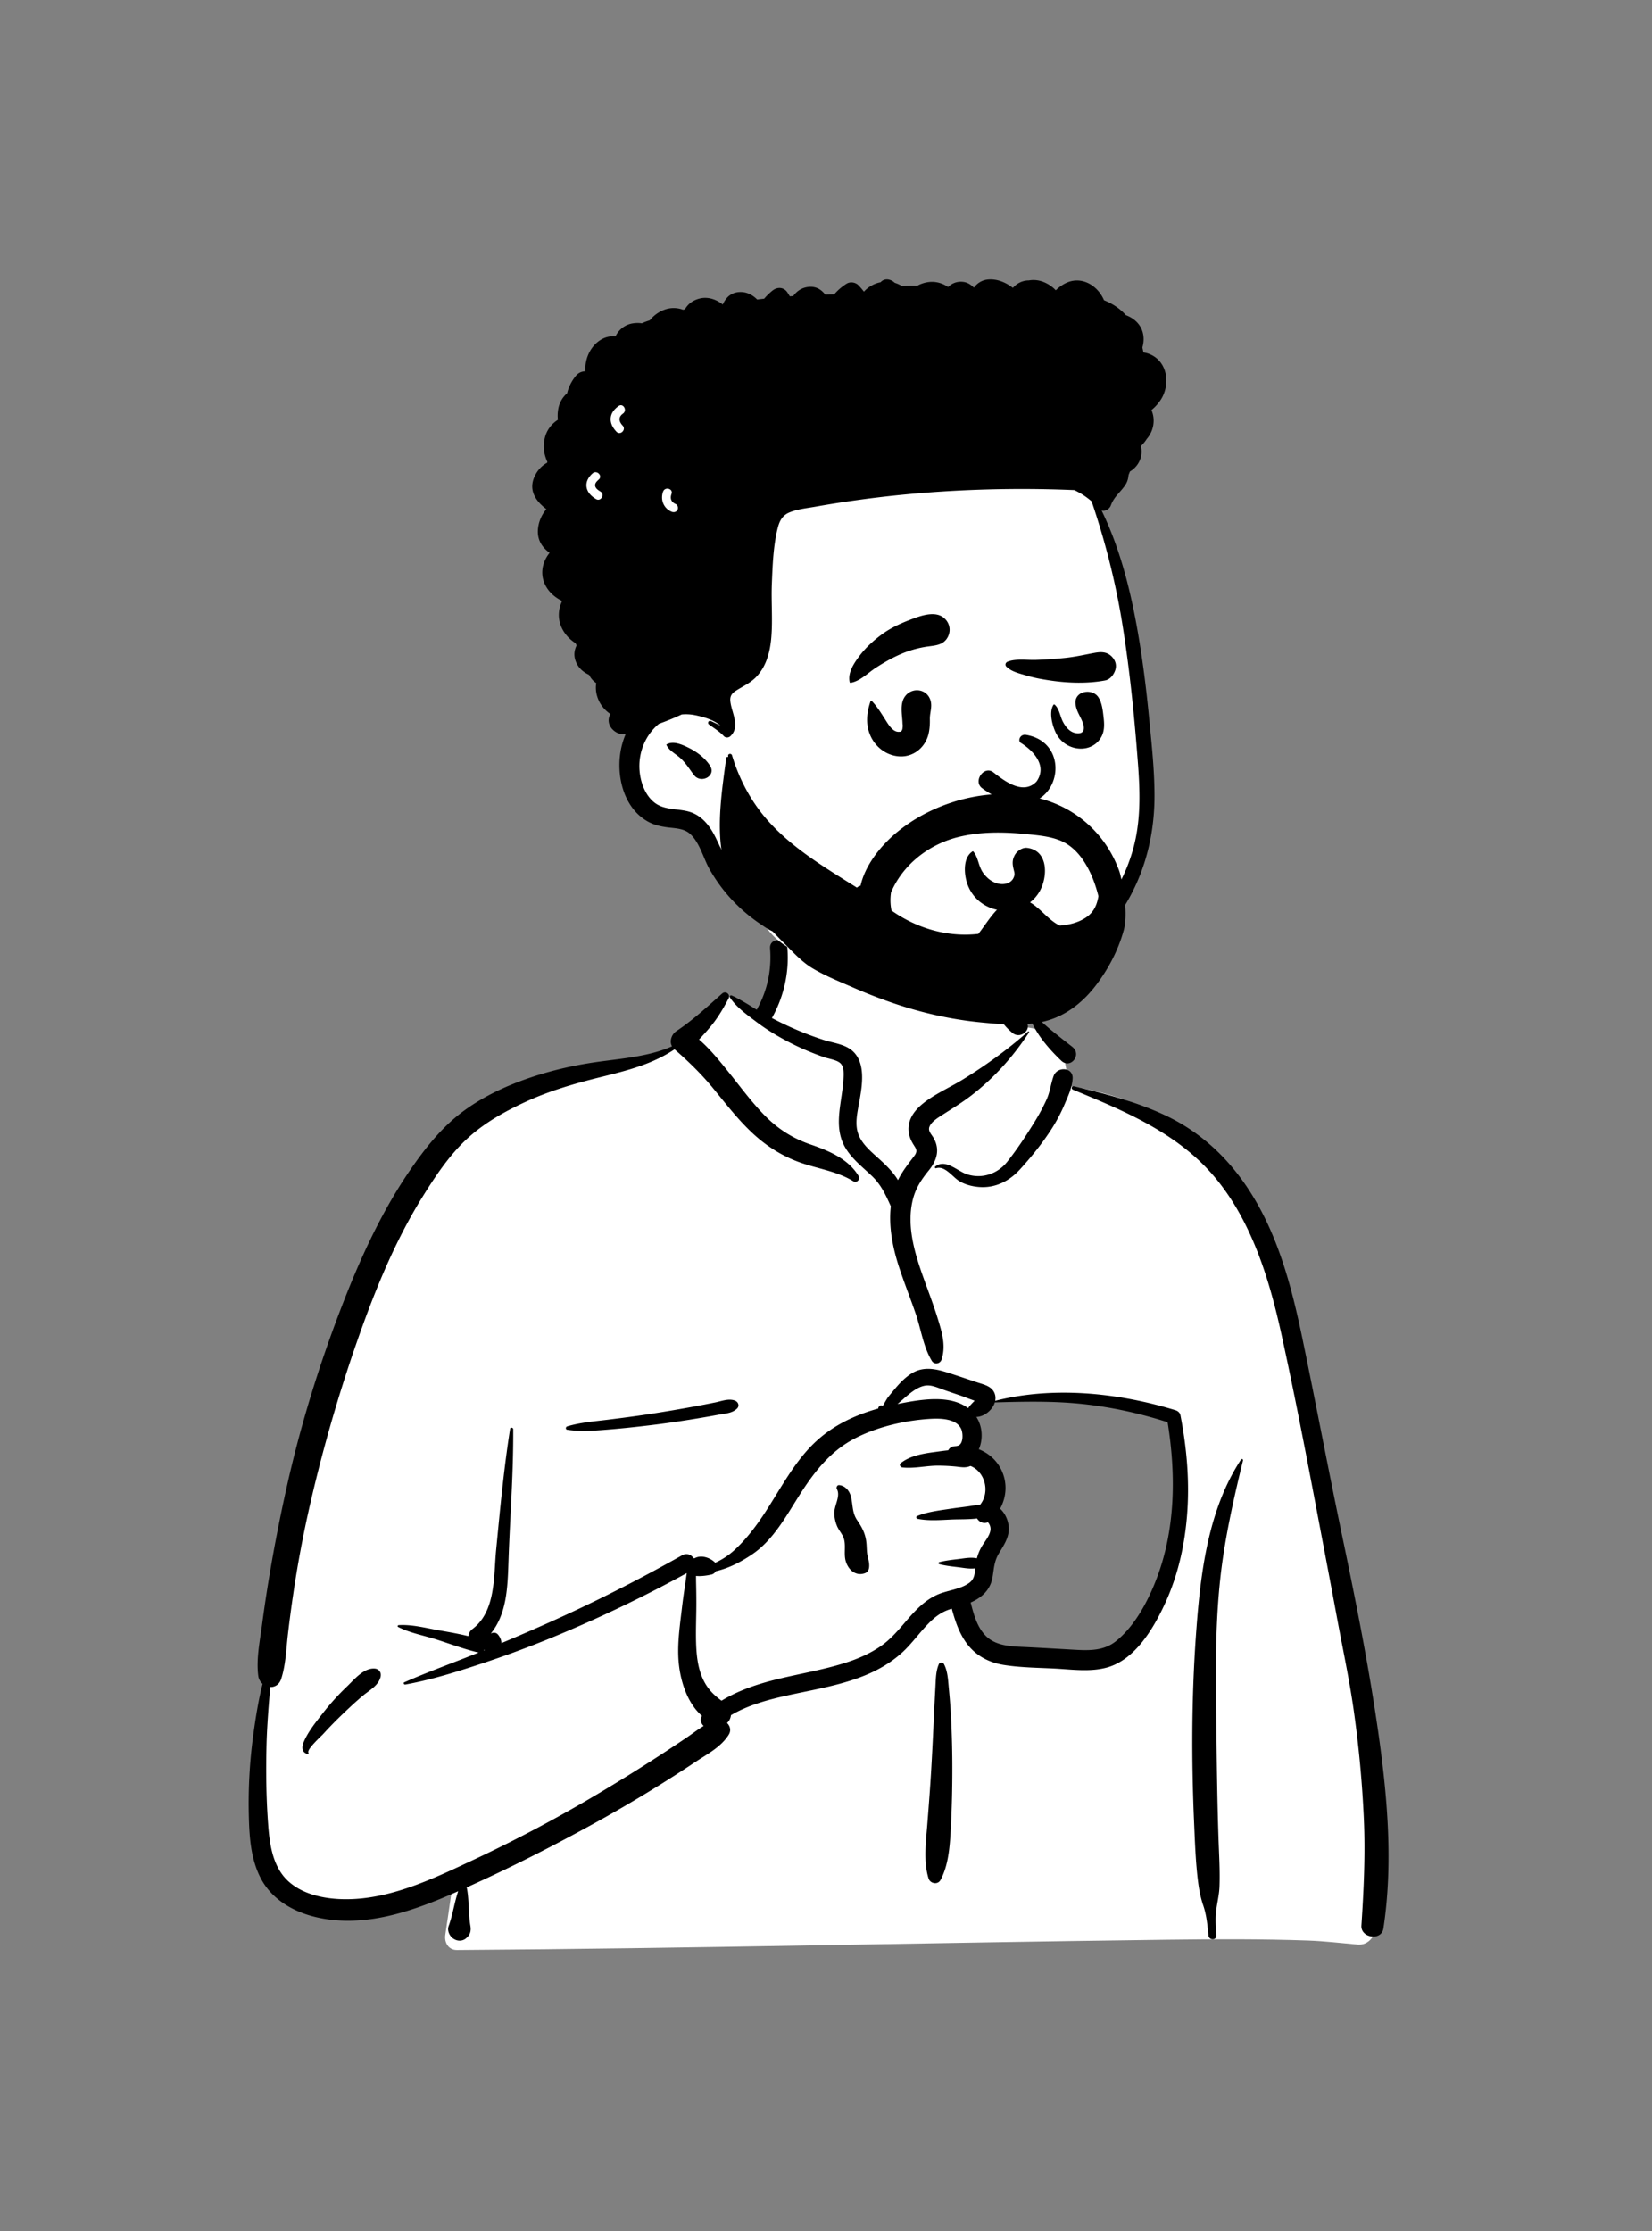 <svg xmlns="http://www.w3.org/2000/svg" width="240" height="324" fill="none" id="man-with-coffee-mug"><rect width="100%" height="100%" fill="#808080" stroke="none"/><path fill="#fff" fill-rule="evenodd" d="M114.339 135.723c5.216-3.973 18.308-5.759 23.875-1.934 5.497 3.841 6.096 10.053 8.658 15.768 2.417-1.14 6.409.493 7.11 2.736.869 1.059.908 4.032 1.507 5.454 26.08 4.153 30.039 24.493 33.178 47.585 4.153 23.432 13.58 46.813 9.487 70.925.533.772.954 1.522 1.343 2.413.931 1.586-.269 3.83-2.148 3.743-2.431-.213-4.839-.505-7.283-.596-6.773-.235-13.552-.207-20.328-.121l-.924.012c-34.148.425-68.294 1.263-102.443 1.485-1.239.002-1.845-1.109-1.68-2.206.333-2.207.642-4.416.965-6.625-8.077 2.135-16.664 2.672-24.718.225-.564-.574 1.313-.263 1.61-.35-7.412-5.067-5.199-15.742-4.542-23.431 4.083-26.345 5.522-55.494 21.297-77.974 6.825-9.175 16.83-16.438 28.327-18.073l.32-.043c3.361-.449 7.108-.593 10.047-2.423 3.306-2.64 4.714-7.518 8.192-7.564 1.148-.015 2.711 1.439 4.392 2.426.125-2.171 1.295-4.003 1.553-5.686l.021-.144c.269-1.962-.1-3.728 2.184-5.602Zm56.047 70.305c-7.329-5.094-26.261-2.534-26.694-2.249-.955.628-1.366.683-1.882 1.499-.509.067-1.019.137-1.527.21-1.021.333-.265 1.589.914 1.141-.709 3.059 1.378 5.235 2.209 8.259.269.982.009 2.748 0 3.751.08 1.28 1.494 2.791 1.258 4.074-.837 4.563-5.383 9.014-3.467 13.439 1.27 2.499 5.089 3.774 7.628 4.623 5.26 2.02 14.426-.076 17.482-4.623 1.631-2.425 3.519-8.543 4.491-10.441l.216-3.01c.531-7.484 1.004-15.539-.628-16.673Z" clip-rule="evenodd"></path><path fill="#000" fill-rule="evenodd" d="M104.912 144.288c.506-.448 1.255.115.933.721-.722 1.361-1.463 2.65-2.433 3.853-.588.73-1.218 1.42-1.856 2.102 1.638 1.417 3.043 3.177 4.369 4.827 1.696 2.109 3.3 4.308 5.204 6.238 1.878 1.904 3.955 3.235 6.465 4.122l.507.176c2.523.886 5.218 2.082 6.64 4.471.28.471-.284 1.053-.759.759-2.47-1.53-5.373-1.838-8.062-2.849-2.597-.976-4.862-2.479-6.862-4.398-1.998-1.915-3.675-4.094-5.424-6.227-1.73-2.109-3.592-3.911-5.638-5.695-3.158 2.125-6.762 3.05-10.427 3.958l-.4.099c-3.67.909-7.32 1.964-10.761 3.547-3.035 1.395-6.02 3.061-8.493 5.331-2.624 2.41-4.667 5.487-6.536 8.496-4.182 6.733-7.122 14.109-9.71 21.575a222.842 222.842 0 0 0-6.762 23.701 167.34 167.34 0 0 0-2.292 12.318 184.45 184.45 0 0 0-.793 5.987c-.247 2.136-.304 4.333-.96 6.386-.28.88-.943 1.246-1.607 1.214l-.134 1.687c-.179 2.248-.346 4.497-.402 6.759-.093 3.762-.051 7.513.22 11.266l.038.512c.212 2.74.687 5.818 2.747 7.824 2.132 2.077 5.412 2.731 8.286 2.768 6.694.087 13.138-3.077 19.062-5.853a206.038 206.038 0 0 0 17.828-9.474 270.353 270.353 0 0 0 8.748-5.428 234.062 234.062 0 0 0 4.21-2.79c.798-.542 1.554-1.135 2.367-1.616-.398-.371-.576-.953-.243-1.462-2.348-2.04-3.325-5.678-3.44-8.623-.092-2.376.258-4.746.534-7.1.139-1.188.31-2.373.49-3.554.07-.467.124-.967.206-1.46a193.689 193.689 0 0 1-19.55 9.348 155.175 155.175 0 0 1-10.425 3.85l-.714.235c-3.337 1.093-6.753 2.125-10.203 2.749-.184.034-.334-.239-.137-.325 3.362-1.484 6.84-2.736 10.252-4.103l.56-.228a1.236 1.236 0 0 1-.2-.029c-2.001-.483-3.987-1.228-5.95-1.855-1.821-.582-3.868-.947-5.57-1.825-.131-.068-.058-.25.07-.259 1.913-.133 3.99.425 5.867.754l.705.123c1.18.208 2.388.432 3.563.724.042-.393.262-.789.575-1.021 3.443-2.551 3.093-7.702 3.462-11.501l.273-2.821c.48-4.936.988-9.872 1.76-14.771.041-.261.446-.186.448.061.04 6.073-.419 12.118-.649 18.181l-.035.995c-.127 3.742-.227 7.627-2.582 10.506.329-.193.774-.193 1.041.125.328.39.517.828.511 1.258a338.167 338.167 0 0 0 6.357-2.743c6.78-3.005 13.418-6.368 19.88-10.006.696-.392 1.357-.084 1.701.432l.05-.007a.21.21 0 0 1 .025-.002l.05-.002h.005c.91-.5 2.149-.144 2.93.585.023.022.042.046.063.069a10.46 10.46 0 0 0 2.748-1.802c1.714-1.554 3.166-3.475 4.431-5.402 2.331-3.549 4.31-7.495 7.459-10.416 2.557-2.373 5.728-3.851 9.055-4.778a.332.332 0 0 1 .091-.27c.171-.175.293-.236.513-.129.018.008.028.02.036.033l.324-.555c.177-.301.359-.605.422-.684.378-.476.767-.948 1.162-1.41.669-.783 1.431-1.555 2.314-2.098 1.933-1.188 3.965-.516 5.953.134 1.201.392 2.397.797 3.596 1.196l.124.04c.894.287 1.94.539 2.339 1.486.158.375.183.764.109 1.141 8.49-2.159 17.919-1.167 26.204 1.368.318.098.635.359.702.703.949 4.87 1.372 9.864.942 14.816-.37 4.276-1.317 8.465-3.101 12.379l-.102.221c-1.677 3.627-4.335 8.099-8.394 9.236-2.451.686-5.161.282-7.661.156-2.429-.123-4.913-.14-7.319-.522-2.143-.341-4.021-1.302-5.345-3.045-1.143-1.504-1.744-3.322-2.237-5.13-.226.072-.45.149-.671.235-.931.364-1.72.951-2.433 1.642-1.506 1.459-2.674 3.231-4.25 4.623-1.427 1.261-3.052 2.241-4.796 2.995-3.613 1.562-7.489 2.186-11.31 3.013l-.267.058c-2.877.632-5.813 1.407-8.353 2.906-.05.441-.25.856-.572 1.128.447.421.637 1.087.244 1.712-1.1 1.746-2.994 2.739-4.694 3.855l-.11.073a205.46 205.46 0 0 1-15.627 9.429c-5.757 3.147-11.638 6.115-17.625 8.807.36 1.769.228 3.592.498 5.373l.041.254c.116.661-.04 1.213-.495 1.645l-.048.044v-.006l-.042.04-.014.012.004-.004a1.516 1.516 0 0 1-.161.131l-.07.045c-.439.266-1.003.263-1.452.028l-.05-.028-.087-.049c-.593-.342-1.002-1.187-.756-1.858.605-1.65.833-3.412 1.391-5.073l-.443.198-.583.255c-6.313 2.73-13.324 5.03-20.202 3.168-3.039-.822-5.879-2.563-7.4-5.399-1.496-2.791-1.707-6.032-1.786-9.137a73.592 73.592 0 0 1 .612-11.522c.339-2.55.75-5.148 1.382-7.672a1.904 1.904 0 0 1-.628-1.209c-.299-2.411.224-4.917.544-7.314.312-2.342.657-4.679 1.048-7.008a241.124 241.124 0 0 1 2.77-14.048c1.898-8.275 4.404-16.402 7.42-24.336l.265-.691c2.788-7.251 6.015-14.347 10.51-20.717 2.15-3.048 4.423-5.811 7.46-8.008 2.847-2.057 6.057-3.539 9.37-4.671 3.317-1.133 6.726-1.893 10.196-2.365 3.523-.48 7.242-.774 10.529-2.22-.416-.745-.06-1.752.64-2.215 2.355-1.556 4.533-3.581 6.643-5.452Zm75.382 67.679c.098-.15.333-.055.289.122-1.145 4.694-2.22 9.398-2.922 14.181-1.268 8.634-1.034 17.38-.931 26.078l.005.449c.054 4.685.128 9.37.282 14.053.079 2.367.233 4.757.149 7.125-.046 1.285-.388 2.5-.509 3.769-.106 1.11-.012 2.236.041 3.348.036.739-1.054.707-1.129 0l-.094-.915c-.124-1.158-.276-2.309-.655-3.417-.456-1.333-.675-2.642-.833-4.042-.243-2.145-.351-4.311-.444-6.47l-.064-1.494c-.391-9.026-.377-18.094.255-27.11l.047-.644c.626-8.522 1.712-17.731 6.513-25.033Zm-24.413-53.714c-.3-.123-.195-.575.137-.496l.602.143c4.414 1.058 8.749 2.204 12.869 4.172 4.123 1.97 7.613 4.91 10.387 8.525 5.391 7.028 7.632 15.569 9.401 24.101 1.965 9.482 3.755 18.998 5.738 28.476l.368 1.766c1.834 8.828 3.567 17.661 4.843 26.593l.092.648c1.287 9.186 2.061 18.689.656 27.899-.277 1.822-3.308 1.368-3.19-.432.343-5.204.588-10.381.351-15.596a165.304 165.304 0 0 0-1.455-15.582c-.614-4.352-1.529-8.65-2.338-12.967l-.127-.682c-.678-3.672-1.376-7.34-2.073-11.008l-1.042-5.493c-1.562-8.224-3.154-16.456-4.953-24.628l-.107-.481c-1.76-7.863-4.355-16.099-9.636-22.343-5.359-6.336-13.03-9.527-20.523-12.615Zm-19.472 83.399c.129-.288.579-.256.718 0 .543 1.002.603 2.281.706 3.413l.011.116c.13 1.381.246 2.767.317 4.152.134 2.629.198 5.254.19 7.887a160.347 160.347 0 0 1-.208 8.086l-.04.721c-.132 2.341-.355 4.952-1.467 6.999-.404.744-1.503.525-1.737-.227-.767-2.464-.373-5.385-.177-7.908l.153-1.969c.151-1.969.296-3.938.41-5.91.157-2.697.286-5.396.41-8.094.041-.877.085-1.753.131-2.63l.071-1.314c.06-1.1.055-2.306.512-3.322Zm-86.229 3.491.34-.328c1.042-1.02 2.359-2.592 3.9-2.494.614.039 1.005.549.878 1.154-.272 1.292-1.59 1.963-2.539 2.752-1.04.864-2.019 1.788-2.997 2.721a58.173 58.173 0 0 0-2.516 2.555l-.304.33c-.292.318-2.37 2.199-2.145 2.687l.012.022c.062.093-.042.221-.145.189-.898-.284-.842-1.053-.503-1.833.652-1.498 1.794-2.884 2.791-4.163a35.06 35.06 0 0 1 3.228-3.592Zm89.481-37.568c-.694-1.641-3.251-1.607-4.702-1.508-3.655.247-7.61 1.172-10.862 2.881-3.371 1.771-5.642 4.61-7.674 7.749l-.095.148c-1.981 3.08-3.889 6.726-6.99 8.843-1.58 1.079-3.424 2.065-5.341 2.491a.974.974 0 0 1-.624.481l-.13.03c-.546.121-1.394.254-2.127.174.005.359.002.715.011 1.054.025.974.036 1.951.036 2.925.001 2.04-.109 4.085-.024 6.125.076 1.805.331 3.691 1.197 5.304.635 1.184 1.474 1.967 2.486 2.715 2.49-1.518 5.305-2.444 8.163-3.14 3.456-.841 6.994-1.402 10.372-2.543 1.625-.55 3.188-1.268 4.604-2.245 1.503-1.036 2.65-2.439 3.831-3.811l.185-.213c1.205-1.383 2.52-2.706 4.224-3.456 1.466-.645 3.4-.76 4.682-1.76.671-.523.727-1.281.798-2.058-.822.117-1.691-.071-2.51-.167l-.424-.05c-.774-.092-1.531-.193-2.293-.39-.141-.037-.141-.25 0-.287.901-.232 1.794-.331 2.717-.44l.217-.027c.835-.109 1.713-.275 2.533-.091a6.928 6.928 0 0 1 .657-1.629c.418-.752 1.209-1.604 1.316-2.482a1.443 1.443 0 0 0-.152-.804l-.043-.079a.664.664 0 0 0-.203-.245c-.01.012-.032.025-.077.039-.631.199-1.181-.11-1.473-.586-1.24.154-2.592.102-3.755.154l-1.175.057c-1.256.057-2.569.082-3.749-.171-.165-.036-.214-.31-.049-.381 1.45-.62 3.21-.818 4.763-1.057.868-.133 1.742-.235 2.612-.352.579-.078 1.194-.207 1.794-.238 1.505-1.874.694-4.831-1.4-5.638-.763.336-1.449.141-2.283.069a27.852 27.852 0 0 0-2.501-.116c-1.674.007-3.448.448-5.105.258-.27-.031-.52-.39-.252-.609 1.269-1.036 3.087-1.373 4.698-1.594l.333-.045c.54-.071 1.197-.174 1.878-.235.154-.301.431-.528.846-.585.123-.017.247-.026.371-.037l-.002-.012c1.012-.049.968-1.76.691-2.416Zm-69.31 32.004a.913.913 0 0 1-.059.079l-.032.037.166-.067-.076-.049Zm86.977-35.671c-4.262-.458-8.529-.361-12.803-.238-.342 1.118-1.532 2.071-2.685 2.107.903 1.375.996 3.236.363 4.694 1.345.535 2.503 1.497 3.206 2.867.975 1.898.847 4.011-.116 5.765.822.745 1.307 1.955 1.259 3.095-.055 1.271-.812 2.357-1.441 3.41-.68 1.138-.703 2.14-.912 3.415-.306 1.866-1.564 2.997-3.182 3.704l.086.339c.417 1.625.936 3.339 2.129 4.527 1.534 1.529 3.914 1.515 5.941 1.611l.098.005c1.856.093 3.711.202 5.567.307l1.392.078c2.136.117 4.188.131 5.932-1.281 2.847-2.307 4.799-6.123 6.034-9.502 2.593-7.092 2.624-14.875 1.434-22.262-3.992-1.287-8.134-2.193-12.302-2.641Zm-35.438 11.767.031.002c.878.1 1.48.811 1.695 1.654.312 1.225.159 2.333.909 3.439.772 1.138 1.246 2.049 1.358 3.454.046.578.025 1.155.154 1.721l.093.396c.099.423.18.83.131 1.284-.045.414-.246.737-.662.87-1.352.433-2.397-.565-2.746-1.826-.302-1.089.101-2.387-.325-3.41-.236-.567-.671-1.041-.917-1.612a5.265 5.265 0 0 1-.405-1.772c-.074-1.163.954-2.561.38-3.615-.122-.225.017-.592.304-.585Zm-17.969-12.005c.916-.186 1.955-.613 2.858-.258.465.183.694.749.302 1.143-.681.683-1.671.721-2.589.882l-.08.014c-1.085.201-2.172.392-3.26.572-2.048.339-4.1.639-6.16.894-2.115.262-4.236.495-6.36.671l-.822.067c-1.794.144-3.661.252-5.422-.023-.256-.04-.214-.413 0-.478 1.929-.584 4.044-.74 6.038-.988 2.12-.263 4.237-.541 6.347-.87a220.43 220.43 0 0 0 6.309-1.074c.948-.176 1.894-.36 2.839-.552Zm33.054-1.875c-.804-.285-1.689-.706-2.56-.565-1.502.243-2.839 1.707-4.028 2.671l.597-.116c3.055-.587 7.1-1.22 9.665.723.006-.011.011-.022.019-.033.207-.315.447-.56.708-.829.025-.024.05-.048.073-.073l.142-.15-.323-.112c-.692-.245-1.512-.561-1.641-.607l-.009-.003c-.883-.299-1.766-.595-2.643-.906Zm-25.099-64.055c-.126-1.617 2.39-1.604 2.515 0 .272 3.502-.516 6.971-2.212 10.042-.012.022-.026.042-.039.063a49.369 49.369 0 0 0 3.23 1.555 47.404 47.404 0 0 0 4.286 1.625c1.316.424 2.937.591 4.043 1.472 2.333 1.859 1.456 5.715 1.008 8.215l-.07.394c-.224 1.286-.385 2.606.157 3.841.579 1.318 1.749 2.296 2.793 3.24l.211.191c.926.843 1.983 1.868 2.661 3.011.62-1.281 1.464-2.328 2.357-3.507.637-.841.183-1.119-.274-1.94-.441-.791-.656-1.634-.518-2.537.254-1.666 1.585-2.869 2.91-3.774 1.565-1.067 3.312-1.858 4.93-2.851 3.324-2.041 6.561-4.374 9.477-6.965.081-.071.22.023.156.12-2.304 3.506-5.005 6.535-8.325 9.107-1.347 1.042-2.761 1.907-4.185 2.816l-.409.263c-.572.37-1.285.866-1.543 1.496-.26.634.295 1.113.593 1.639.948 1.668.491 3.225-.633 4.64l-.052.065c-1.117 1.377-1.964 2.657-2.368 4.416-.87 3.779.341 7.714 1.609 11.261l.051.14c.686 1.912 1.415 3.81 2.011 5.752l.164.537c.54 1.788.982 3.55.376 5.388-.206.625-1.058.773-1.412.184-1.248-2.074-1.559-4.57-2.342-6.85-.763-2.223-1.638-4.405-2.375-6.637-.949-2.873-1.584-5.966-1.239-8.98-.01-.018-.021-.034-.03-.053l-.241-.528c-.659-1.431-1.295-2.68-2.492-3.821-1.249-1.19-2.605-2.243-3.588-3.683-2.134-3.128-.814-6.608-.556-10.028l.029-.42c.047-.71.073-1.675-.391-2.167-.522-.553-1.745-.694-2.437-.939-1.789-.633-3.551-1.371-5.23-2.257-1.598-.843-3.146-1.775-4.587-2.866l-.731-.55c-1.152-.87-2.347-1.82-3.12-3.005-.089-.136.062-.356.224-.291 1.289.524 2.468 1.357 3.674 2.081.019-.044.041-.089.065-.133 1.493-2.703 2.107-5.698 1.869-8.772Zm41.193 18.518c.514-1.41 2.856-1.301 2.762.374-.071 1.287-.617 2.448-1.116 3.616l-.054.125a23.24 23.24 0 0 1-1.823 3.476c-1.361 2.132-2.956 4.111-4.659 5.979-1.544 1.693-3.57 2.729-5.905 2.557-.984-.073-1.977-.323-2.839-.815-1.024-.584-2.137-2.338-3.443-1.913-.126.041-.244-.144-.135-.232 1.508-1.215 3.22.669 4.664 1.123 2.176.684 4.409-.072 5.809-1.832 1.462-1.837 2.808-3.894 4.037-5.895a28.416 28.416 0 0 0 1.685-3.156c.497-1.097.61-2.289 1.017-3.407Zm-3.507-8.674c-.063-.195.178-.38.349-.269.991.645 1.85 1.498 2.764 2.246a138.81 138.81 0 0 0 3.074 2.442c1.512 1.166-.242 3.313-1.573 2.039-1.822-1.743-3.818-4.022-4.614-6.458Zm-5.441-6.823c.402-1.553 2.784-.912 2.437.623l-.012.046c-.657 2.536.279 5.117 2.278 6.761l.073.06c1.264 1.012-.527 2.781-1.779 1.779-2.732-2.188-3.869-5.905-2.997-9.269Z" clip-rule="evenodd"></path><path fill="#fff" fill-rule="evenodd" d="M164.804 91.317c-.784-6.26-3.247-12.907-5.838-18.744-5.826-12.34-19.162-14.039-31.118-16.583-11.798-1.718-24.292-3.27-35.912.159-6.532 1.6-9.084 9.384-8.053 15.526.589 3.827 2.33 7.45 3.815 10.997 2.952 7.284 4.824 15.083 4.828 22.969-.203 5.154-.93 11.037 4.99 13.22 5.634 2.803 6.11 10.401 13.165 14.711 2.852 5.78 10.622 6.289 16.215 7.63 3.535.677 7.109 1.175 10.694 1.497 10.378 1.33 18.681-1.679 24.114-10.928 3.636-5.629 6.343-12.128 5.674-18.95-.666-7.184-1.776-14.33-2.574-21.504Z" clip-rule="evenodd"></path><path fill="#000" fill-rule="evenodd" d="M127.937 40.993c.593-.672 1.506-.441 2.06.09.36.106.71.264 1.04.474.745-.096 1.527-.096 2.259-.07.177-.099.367-.188.574-.264 1.479-.54 2.789-.266 3.869.458.52-.492 1.177-.801 2.016-.754.749.041 1.283.394 1.74.858a2.773 2.773 0 0 1 2.112-1.192c1.284-.092 2.518.423 3.541 1.22.596-.683 1.409-1.076 2.314-1.08a3.88 3.88 0 0 1 1.793.106c.824.25 1.549.716 2.125 1.322.913-.874 2.03-1.503 3.318-1.411 1.667.12 3.048 1.346 3.691 2.855 1.128.452 2.169 1.097 3.04 2.017.046.048.091.099.137.15.469.173.911.418 1.299.741 1.232 1.026 1.507 2.51 1.099 3.963.057.233.106.47.15.706 1.153.175 2.201.841 2.797 1.926.816 1.488.655 3.449-.228 4.87a6.575 6.575 0 0 1-1.403 1.575c.612 1.39.319 3.05-.668 4.175a5.415 5.415 0 0 1-.868 1.055c.367 1.438-.285 2.921-1.587 3.69l-.111.278-.057.138c-.015.06-.033.117-.05.174a2.836 2.836 0 0 1-.532 1.483c-.683.967-1.529 1.597-1.978 2.726l-.044.118c-.193.534-.816.911-1.347.746 2.947 6.054 4.491 12.79 5.552 19.39.529 3.293.937 6.598 1.268 9.915l.325 3.303c.285 2.936.539 5.882.541 8.828.004 6.664-1.902 13.074-5.992 18.377-3.868 5.013-9.342 8.646-15.526 10.077-6.384 1.475-13.874.894-19.599-2.483-1.688-.993-.209-3.382 1.508-2.583 3.252 1.514 6.556 2.638 10.16 2.889a26.12 26.12 0 0 0 10.367-1.342c5.512-1.904 10.202-5.892 13.217-10.859 1.485-2.447 2.561-5.104 3.133-7.911.713-3.498.605-7.114.344-10.658l-.019-.241c-.517-6.827-1.2-13.696-2.302-20.454-.975-5.977-2.474-11.833-4.42-17.56a10.49 10.49 0 0 0-2.527-1.648 181.123 181.123 0 0 0-20.049.264 166.861 166.861 0 0 0-16.976 2.042l-.602.106c-1.244.221-2.626.348-3.798.85-1.006.43-1.414 1.259-1.667 2.277-.638 2.577-.735 5.396-.843 8.038-.106 2.583.133 5.187-.074 7.76-.175 2.154-.727 4.359-2.322 5.917-.834.815-1.861 1.261-2.824 1.88-.624.4-.888.812-.807 1.552.173 1.619 1.476 3.658.012 5.045-.258.243-.703.274-.957 0-.604-.657-1.439-1.159-2.155-1.689a.287.287 0 0 1 .29-.495c.448.201.904.438 1.371.645-1.031-.849-2.497-1.266-3.719-1.513a6.666 6.666 0 0 0-1.9-.101 35.45 35.45 0 0 1-3.302 1.354c-2.17 1.769-3.206 4.646-2.754 7.459.247 1.553.963 3.242 2.313 4.149 1.6 1.073 3.742.612 5.47 1.409 1.619.746 2.603 2.253 3.34 3.813l.308.649c.684 1.438 1.388 2.838 2.323 4.146 1.081 1.516 2.406 2.877 3.851 4.046a19.51 19.51 0 0 0 2.221 1.538l.211.125c.781.459 1.341.896 1.394 1.866.017.338-.196.647-.471.822-1.183.751-2.36-.188-3.344-.843a24.253 24.253 0 0 1-3.019-2.367 23.323 23.323 0 0 1-4.524-5.717c-.906-1.615-1.421-3.887-2.854-5.138-.874-.763-2.11-.769-3.203-.909-1.016-.131-1.977-.342-2.881-.843-3.678-2.044-4.718-6.991-3.845-10.815.148-.644.355-1.272.61-1.877-1.369.229-2.907-1.187-2.351-2.616.042-.108.09-.209.137-.313a4.71 4.71 0 0 1-1.952-2.671 4.258 4.258 0 0 1-.108-1.818 2.935 2.935 0 0 1-1.03-1.194c-.727-.336-1.372-.839-1.756-1.558-.533-.991-.465-1.904-.06-2.726a7.33 7.33 0 0 1-.164-.317c-1.49-.945-2.53-2.572-2.41-4.377a4.447 4.447 0 0 1 .413-1.623 5.956 5.956 0 0 1-.055-.186c-1.246-.635-2.277-1.676-2.645-3.067-.367-1.4.066-2.794.932-3.868-1.268-.928-2.03-2.223-1.568-4.183a5.182 5.182 0 0 1 1.078-2.132.536.536 0 0 0-.01-.057l-.12-.092c-1.564-1.235-2.464-2.81-1.503-4.746.43-.87 1.045-1.477 1.768-1.877l.036-.114c-.518-1.11-.693-2.342-.336-3.637.291-1.067.982-1.917 1.865-2.481-.059-.478-.05-.987.045-1.54a3.89 3.89 0 0 1 1.297-2.322c.025-.122.057-.243.093-.363a6.529 6.529 0 0 1 1.15-2.133c.407-.492.863-.672 1.421-.691a5.107 5.107 0 0 1 .082-1.382c.286-1.441 1.203-2.796 2.561-3.411a3.279 3.279 0 0 1 1.711-.265c.482-1.014 1.422-1.75 2.578-1.908.45-.063.868-.06 1.253-.002.217-.102.443-.192.68-.275.156-.055.315-.106.473-.156a4.945 4.945 0 0 1 2.06-1.513 3.886 3.886 0 0 1 2.77-.022l.272-.057c.427-.74 1.107-1.312 2.153-1.572 1.187-.294 2.406.116 3.34.862.004 0 .009 0 .015-.002.488-1.093 1.322-1.854 2.723-1.8.873.033 1.661.467 2.269 1.084.338-.043.676-.08 1.016-.119.36-.42.759-.813 1.2-1.166.723-.58 1.663-.533 2.195.283.117.177.224.357.332.537l.488-.034c.575-.776 1.359-1.3 2.432-1.342.984-.04 1.686.441 2.22 1.116.435-.011.873-.02 1.31-.026a7.979 7.979 0 0 1 1.794-1.54c.524-.33 1.297-.218 1.722.222.287.298.554.61.802.933a4.383 4.383 0 0 1 2.427-1.37Zm-31.093 67.114c.986-.562 2.313.047 3.268.524 1.164.582 2.32 1.459 3.032 2.558.969 1.496-1.31 2.705-2.331 1.363-.627-.826-1.128-1.659-1.888-2.382-.695-.664-1.703-1.107-2.103-1.982-.014-.03-.01-.064.022-.081Zm.693-36.32.019-.053c.28-.768-.944-1.1-1.222-.338-.422 1.155.064 2.41 1.203 2.908.316.138.677.09.868-.228.16-.267.085-.73-.228-.867-.64-.28-.856-.776-.64-1.422Zm-10.55-2.148c.613-.54-.286-1.435-.896-.896-.57.503-.992 1.185-.882 1.97.112.8.715 1.366 1.375 1.765.7.423 1.338-.673.64-1.095l-.079-.048c-.292-.182-.635-.432-.685-.79-.052-.38.27-.678.527-.906Zm3.48-9.547.044-.032c.658-.47.026-1.57-.64-1.095-.61.436-1.1 1.003-1.152 1.784-.05.76.336 1.417.841 1.951.562.595 1.457-.303.897-.896-.547-.578-.654-1.208.01-1.712Z" clip-rule="evenodd"></path><path fill="#000" fill-rule="evenodd" d="M147.453 124.138c.324-.564 1.071-1.086 1.753-1.006 3.059.359 3.054 4.069 1.873 6.235-1.047 1.92-3.215 3.048-5.384 2.883-2.279-.173-4.221-1.514-5.075-3.646-.566-1.411-.827-4.016.677-4.963.028-.018.074-.014.096.012.721.839.749 2.098 1.38 3.032.587.869 1.499 1.586 2.567 1.697.798.083 1.605-.205 1.917-.922.169-.387.149-.598.086-.864l-.058-.232c-.2-.812-.289-1.43.168-2.226Zm.818-16.271c1.595.97 4.026 3.232 2.31 5.637-2.02 2.121-4.929-.311-6.362-1.41-1.329-.853-2.822 1.339-1.589 2.334 10.357 7.671 14.56-6.307 6.448-7.702-.893-.153-1.225.841-.807 1.141Zm-16.847-6.652c.979-1.47 3.214-1.254 3.754.49.292.945-.112 1.794-.091 2.738.018.797-.035 1.685-.279 2.457-.557 1.76-2.139 3.003-4.011 2.952-1.866-.052-3.509-1.233-4.291-2.897-.784-1.671-.618-3.399-.046-5.098.028-.081.135-.121.199-.052.677.719 1.172 1.479 1.685 2.285l.525.825c.402.622.985 1.417 1.735 1.367l.112-.011c.209-.018.177.023.338-.261.074-.131.06-.376.096-.531l.013-.052-.007-.029a3.292 3.292 0 0 1-.044-.462l-.003-.054c-.054-1.149-.379-2.626.315-3.667Zm24.822.978c-.176-1.88 2.466-2.297 3.344-.906.458.725.592 1.636.693 2.5l.047.409c.104.887.146 1.809-.239 2.636-.606 1.303-1.924 1.991-3.345 1.882a4.069 4.069 0 0 1-3.249-2.086c-.582-1.067-1.161-3.149-.454-4.262.043-.067.128-.076.187-.024.668.594.777 1.676 1.174 2.449.41.797 1.031 1.574 1.973 1.695.9.116 1.245-.377 1.015-1.236-.297-1.109-1.034-1.863-1.146-3.057Zm-24.108-12.154.432-.165c1.48-.56 3.512-1.206 4.715-.002.743.742.884 1.836.354 2.742-.642 1.098-1.794 1.125-2.906 1.286a15.341 15.341 0 0 0-3.728 1.032c-1.327.562-2.558 1.262-3.764 2.043-1.147.743-2.289 1.958-3.661 2.187-.056.009-.12-.015-.134-.077-.312-1.342.554-2.663 1.327-3.71.935-1.267 2.068-2.308 3.334-3.24 1.223-.901 2.619-1.552 4.031-2.096Zm26.887 4.772.132-.023c.898-.15 1.711-.115 2.387.596.517.542.716 1.245.47 1.963-.227.662-.735 1.334-1.472 1.473-2.489.468-5.245.39-7.746.036-1.145-.162-2.299-.361-3.414-.674l-.512-.149c-.931-.266-1.996-.544-2.672-1.228-.243-.246-.103-.598.188-.712 1.179-.462 2.795-.217 4.053-.253a58.794 58.794 0 0 0 4.384-.302c1.422-.148 2.799-.47 4.202-.727Z" clip-rule="evenodd"></path><path fill="#000" fill-rule="evenodd" d="M129.449 129.599c1.71-4.009 5.444-6.955 9.742-8.033 3.156-.788 6.469-.763 9.686-.45 1.686.163 3.494.296 5.083.923 1.357.535 2.462 1.546 3.294 2.733.989 1.407 1.662 3.017 2.135 4.667.067.235.13.471.189.709-.206 1.245-.642 2.305-1.795 3.088-1.125.764-2.467 1.077-3.805 1.188a6.217 6.217 0 0 1-.375-.194c-2.085-1.195-3.552-4.017-6.184-3.635-2.349.341-3.895 3.298-5.292 5.031-4.483.523-8.963-.825-12.611-3.39a7.426 7.426 0 0 1-.067-2.637m33.176-3.041a17.37 17.37 0 0 0-1.346-2.901 16.498 16.498 0 0 0-7.714-6.843c-7.631-3.268-17.505-.964-23.668 4.397-2.105 1.833-4.234 4.526-4.878 7.423a1.075 1.075 0 0 0-.523.279c-4.453-2.805-9.038-5.503-12.626-9.39-2.606-2.825-4.418-6.168-5.528-9.841-.091-.302-.578-.258-.563.077l.012.234c-.046-.144-.265-.07-.282.07-.597 4.462-1.344 9.193-.656 13.679.411 2.676 1.626 4.635 3.251 6.751 1.741 2.268 3.711 4.377 5.726 6.4 1.279 1.284 2.614 2.765 4.18 3.707 1.821 1.094 3.886 1.925 5.829 2.769a75.6 75.6 0 0 0 6.028 2.347c4.087 1.384 8.311 2.34 12.609 2.759 3.441.334 7.374.698 10.672-.597 2.527-.992 4.567-2.786 6.186-4.944 1.761-2.351 3.154-5.029 3.924-7.852.8-2.933-.465-8.052-.633-8.524" clip-rule="evenodd"></path></svg>